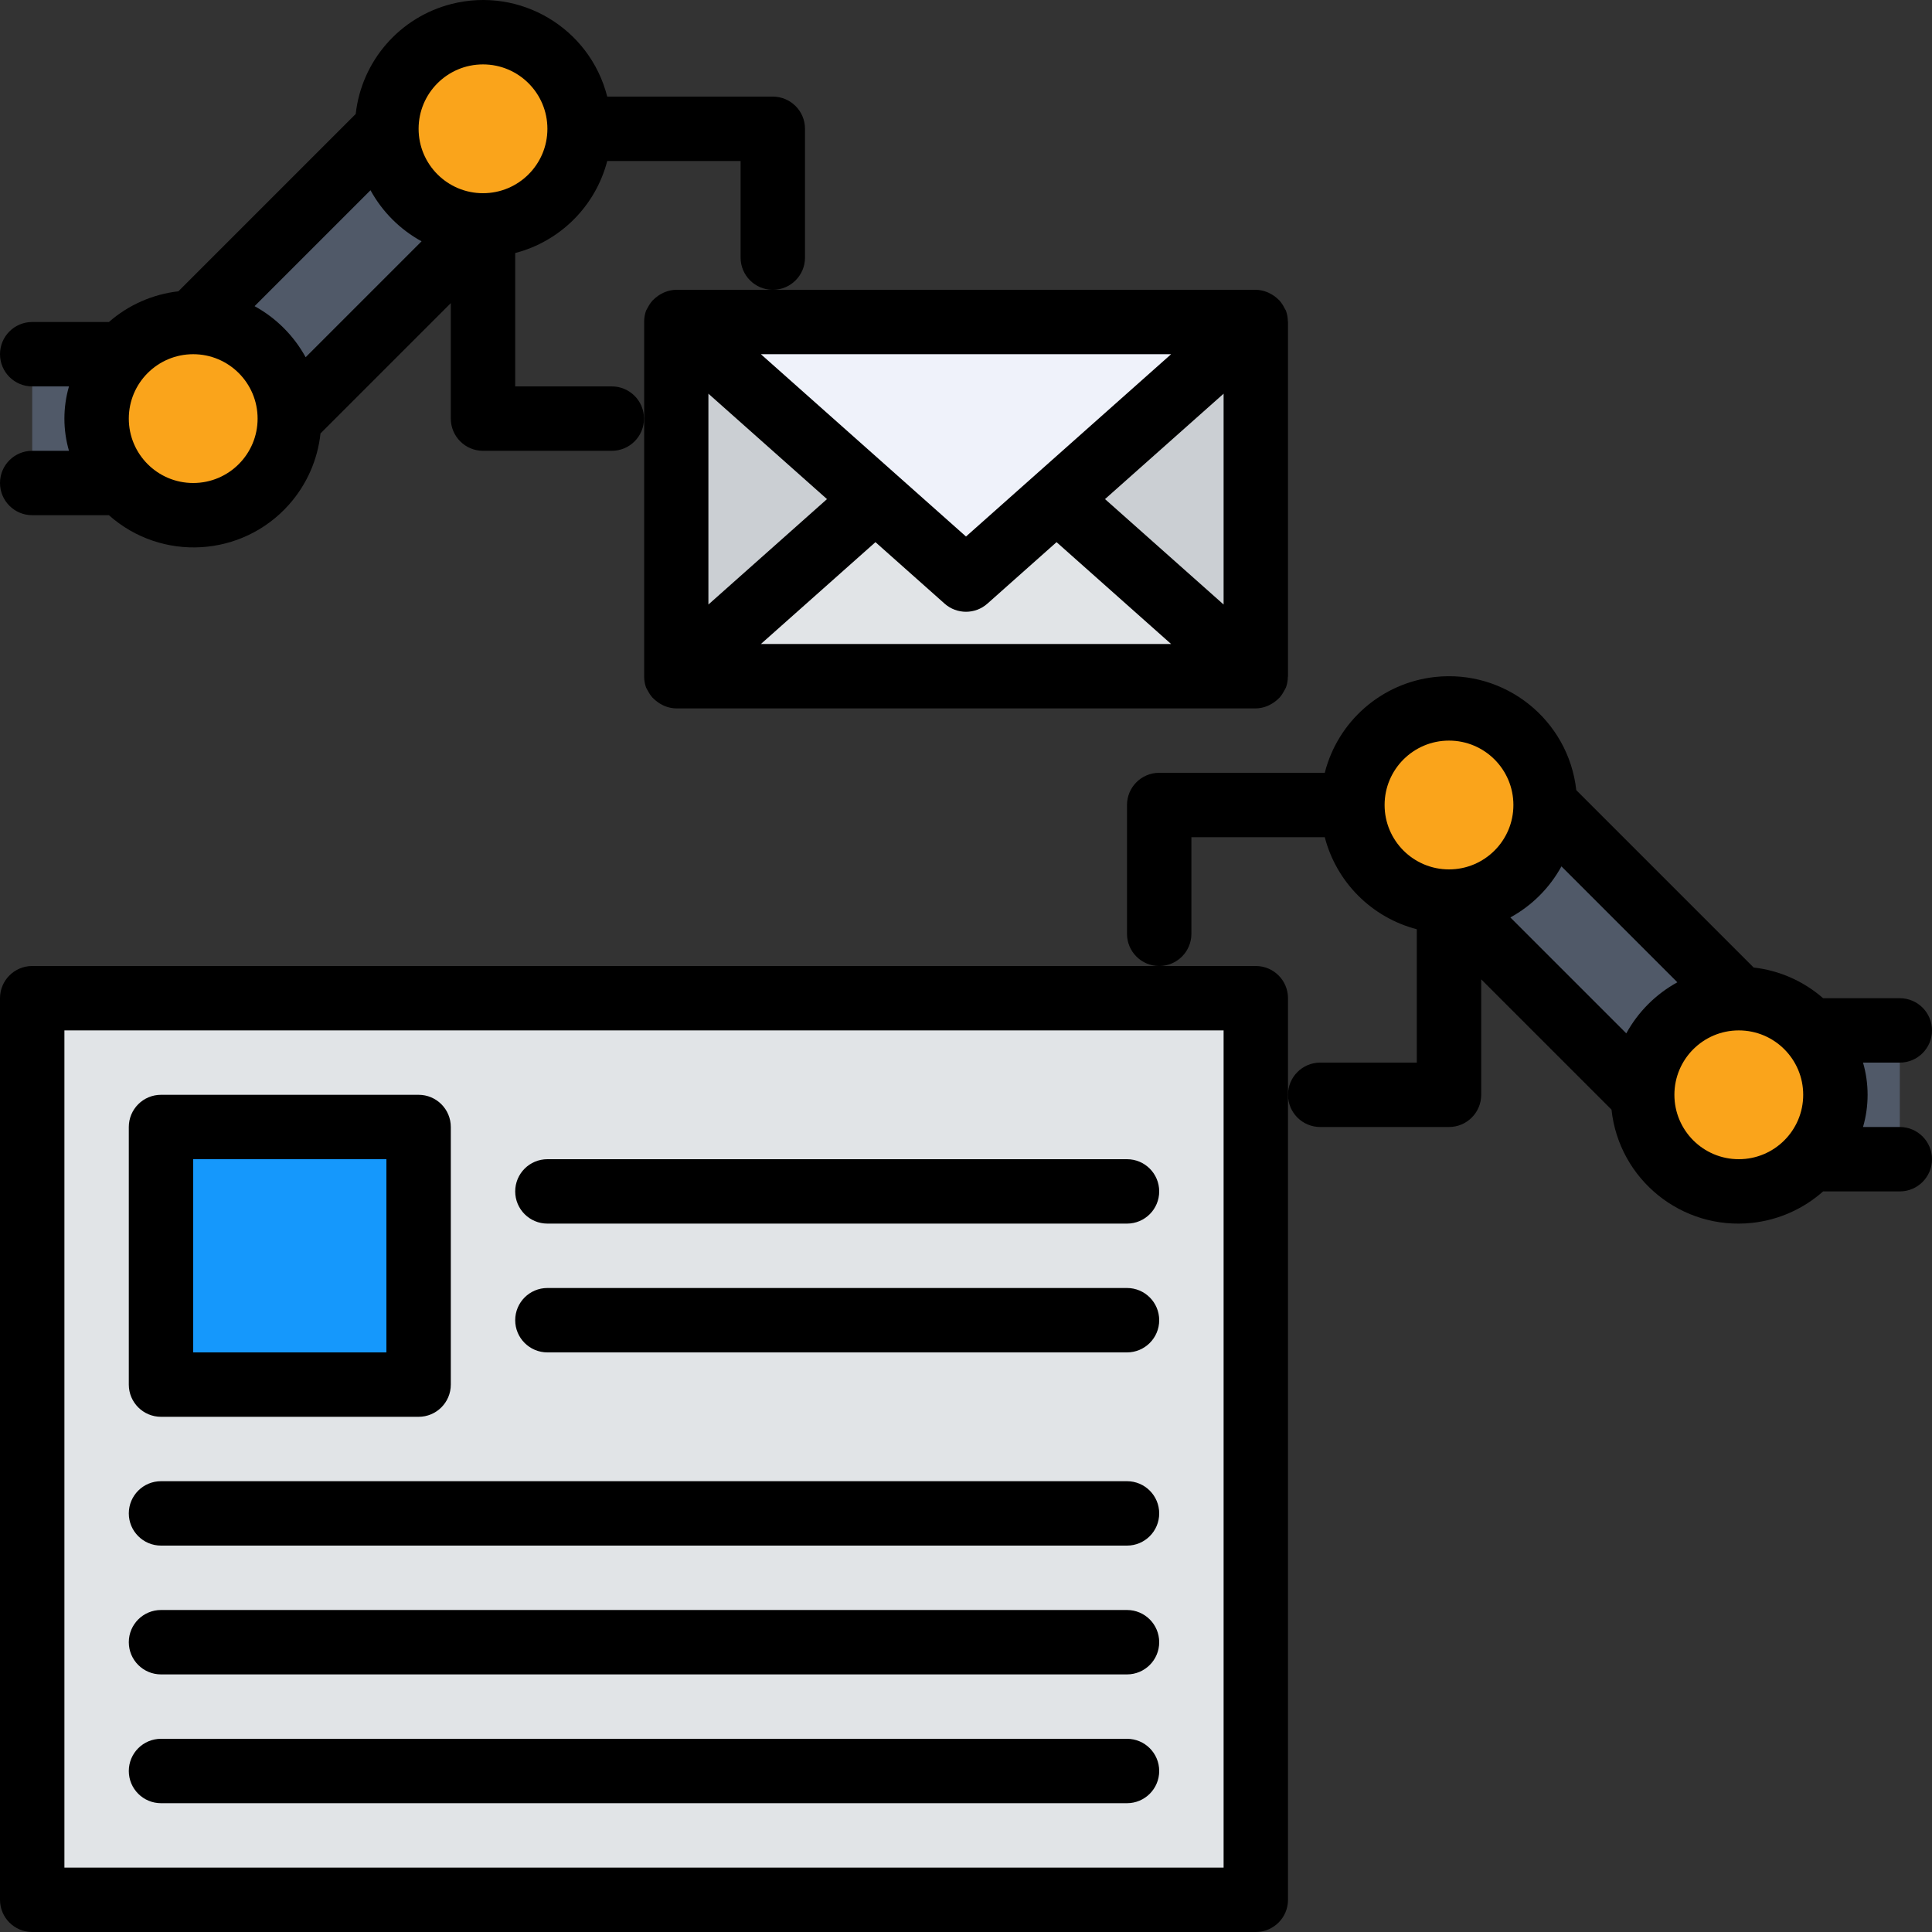 <?xml version="1.0" encoding="iso-8859-1"?>
<!-- Generator: Adobe Illustrator 19.0.0, SVG Export Plug-In . SVG Version: 6.00 Build 0)  -->
<svg version="1.1" id="Capa_1" xmlns="http://www.w3.org/2000/svg" xmlns:xlink="http://www.w3.org/1999/xlink" x="0px" y="0px"
	 viewBox="0 0 480.001 480.001" style="enable-background:new 0 0 480.001 480.001;" xml:space="preserve">
<rect x="0" y="0" width="480.001" height="480.001" fill="#333333" stroke="none"/>
<path style="fill:#CBCFD3;" d="M168.001,80.001h144v88h-144V80.001z"/>
<path style="fill:#E1E4E7;" d="M168.001,168.001l72-64l72,64H168.001z"/>
<path style="fill:#EFF2FA;" d="M168.001,80.001l72,64l72-64H168.001z"/>
<path style="fill:#E1E4E7;" d="M8.001,248.001h304v224h-304V248.001z"/>
<path style="fill:#1598FC;" d="M40.001,280.001h64v64h-64V280.001z"/>
<g>
	<path style="fill:#505968;" d="M360.001,223.996l24.002-24.002l47.999,47.999L408,271.995L360.001,223.996z"/>
	<path style="fill:#505968;" d="M448.001,256.001h24v32h-24V256.001z"/>
</g>
<g>
	<circle style="fill:#FAA41B;" cx="360.001" cy="200.001" r="24"/>
	<circle style="fill:#FAA41B;" cx="432.001" cy="272.001" r="24"/>
</g>
<g>
	<path style="fill:#505968;" d="M48.005,80.004l47.999-47.999l24.002,24.002l-47.999,47.999L48.005,80.004z"/>
	<path style="fill:#505968;" d="M8.001,88.001h24v32h-24V88.001z"/>
</g>
<g>
	<circle style="fill:#FAA41B;" cx="120.001" cy="32.001" r="24"/>
	<circle style="fill:#FAA41B;" cx="48.001" cy="104.001" r="24"/>
</g>
<path d="M165.201,72.569c-0.275,0.11-0.542,0.238-0.8,0.384c-0.574,0.295-1.111,0.658-1.6,1.08c-0.238,0.198-0.465,0.409-0.68,0.632
	c-0.47,0.532-0.868,1.124-1.184,1.76c-0.104,0.208-0.248,0.376-0.336,0.592c-0.024,0.05-0.05,0.098-0.08,0.144
	c-0.308,0.849-0.471,1.745-0.48,2.648v0.192v88v0.192c0.009,0.903,0.172,1.799,0.48,2.648c0.03,0.046,0.056,0.094,0.08,0.144
	c0.088,0.216,0.232,0.384,0.336,0.592c0.318,0.635,0.715,1.227,1.184,1.76c0.215,0.223,0.442,0.434,0.68,0.632
	c0.489,0.422,1.026,0.785,1.6,1.08c0.258,0.146,0.525,0.274,0.8,0.384c0.891,0.359,1.84,0.552,2.8,0.568h144
	c0.96-0.016,1.909-0.209,2.8-0.568c0.275-0.11,0.542-0.238,0.8-0.384c0.574-0.295,1.111-0.658,1.6-1.08
	c0.238-0.198,0.465-0.409,0.68-0.632c0.472-0.531,0.87-1.123,1.184-1.76c0.104-0.208,0.248-0.376,0.336-0.6l0.08-0.136
	c0.308-0.849,0.471-1.745,0.48-2.648c0-0.064,0.04-0.12,0.04-0.192v-88c0-0.072-0.04-0.128-0.04-0.192
	c-0.009-0.903-0.172-1.799-0.48-2.648l-0.08-0.136c-0.102-0.207-0.217-0.407-0.344-0.6c-0.311-0.637-0.706-1.229-1.176-1.76
	c-0.215-0.223-0.442-0.434-0.68-0.632c-0.487-0.422-1.024-0.782-1.6-1.072c-0.256-0.151-0.523-0.282-0.8-0.392
	c-0.891-0.359-1.84-0.551-2.8-0.568h-144C167.041,72.018,166.092,72.211,165.201,72.569z M176.001,97.809l29.464,26.192
	l-29.464,26.192V97.809z M189.041,160.001l28.464-25.304l17.184,15.28c3.03,2.691,7.594,2.691,10.624,0l17.184-15.28l28.464,25.304
	H189.041z M274.537,124.001l29.464-26.192v52.384L274.537,124.001z M290.961,88.001l-50.96,45.296l-50.96-45.296H290.961z"/>
<path d="M312.001,240.001h-304c-4.418,0-8,3.582-8,8v224c0,4.418,3.582,8,8,8h304c4.418,0,8-3.582,8-8v-224
	C320.001,243.583,316.419,240.001,312.001,240.001z M304.001,464.001h-288v-208h288V464.001z"/>
<path d="M40.001,352.001h64c4.418,0,8-3.582,8-8v-64c0-4.418-3.582-8-8-8h-64c-4.418,0-8,3.582-8,8v64
	C32.001,348.42,35.582,352.001,40.001,352.001z M48.001,288.001h48v48h-48V288.001z"/>
<path d="M480.001,256.001c0-4.418-3.582-8-8-8h-19.056c-4.843-4.237-10.863-6.896-17.256-7.624l-44.064-44.064
	c-1.947-17.472-17.69-30.057-35.162-28.11c-13.176,1.469-24.061,10.949-27.326,23.798h-41.136c-4.418,0-8,3.582-8,8v32
	c0,4.418,3.582,8,8,8s8-3.582,8-8v-24h33.136c2.913,11.202,11.662,19.951,22.864,22.864v33.136h-24c-4.418,0-8,3.582-8,8
	s3.582,8,8,8h32c4.418,0,8-3.582,8-8v-28.688l32.376,32.376c1.868,17.405,17.492,30.001,34.897,28.133
	c6.561-0.704,12.738-3.438,17.671-7.821h19.056c4.418,0,8-3.582,8-8s-3.582-8-8-8h-9.136c1.515-5.226,1.515-10.774,0-16h9.136
	C476.419,264.002,480.001,260.42,480.001,256.001L480.001,256.001z M404.049,256.737l-28.8-28.8
	c5.351-2.935,9.753-7.337,12.688-12.688l28.8,28.8C411.386,246.984,406.984,251.386,404.049,256.737L404.049,256.737z
	 M344.001,200.001c0-8.837,7.163-16,16-16s16,7.163,16,16s-7.163,16-16,16S344.001,208.838,344.001,200.001z M416.001,272.001
	c0-8.837,7.163-16,16-16s16,7.163,16,16s-7.163,16-16,16S416.001,280.838,416.001,272.001z"/>
<path d="M0.001,120.001c0,4.418,3.582,8,8,8h19.056c13.086,11.627,33.12,10.445,44.747-2.641c4.383-4.933,7.117-11.11,7.821-17.671
	l32.376-32.376v28.688c0,4.418,3.582,8,8,8h32c4.418,0,8-3.582,8-8s-3.582-8-8-8h-24V62.865
	c11.202-2.913,19.951-11.662,22.864-22.864h33.136v24c0,4.418,3.582,8,8,8s8-3.582,8-8v-32c0-4.418-3.582-8-8-8h-41.136
	c-4.329-17.039-21.651-27.343-38.69-23.014c-12.849,3.264-22.329,14.15-23.798,27.326L44.313,72.377
	c-6.393,0.728-12.413,3.387-17.256,7.624H8.001c-4.418,0-8,3.582-8,8s3.582,8,8,8h9.136c-1.515,5.226-1.515,10.774,0,16H8.001
	C3.582,112.001,0.001,115.583,0.001,120.001z M48.001,120.001c-8.837,0-16-7.163-16-16s7.163-16,16-16s16,7.163,16,16
	S56.837,120.001,48.001,120.001z M104.737,59.953l-28.8,28.8C73.002,83.402,68.6,79,63.249,76.065l28.8-28.8
	C94.984,52.617,99.386,57.019,104.737,59.953z M120.001,16.001c8.837,0,16,7.163,16,16s-7.163,16-16,16c-8.837,0-16-7.163-16-16
	S111.164,16.001,120.001,16.001z"/>
<path d="M136.001,304.001h144c4.418,0,8-3.582,8-8s-3.582-8-8-8h-144c-4.418,0-8,3.582-8,8S131.582,304.001,136.001,304.001z"/>
<path d="M136.001,336.001h144c4.418,0,8-3.582,8-8s-3.582-8-8-8h-144c-4.418,0-8,3.582-8,8S131.582,336.001,136.001,336.001z"/>
<path d="M40.001,384.001h240c4.418,0,8-3.582,8-8s-3.582-8-8-8h-240c-4.418,0-8,3.582-8,8S35.582,384.001,40.001,384.001z"/>
<path d="M40.001,416.001h240c4.418,0,8-3.582,8-8s-3.582-8-8-8h-240c-4.418,0-8,3.582-8,8S35.582,416.001,40.001,416.001z"/>
<path d="M40.001,448.001h240c4.418,0,8-3.582,8-8s-3.582-8-8-8h-240c-4.418,0-8,3.582-8,8S35.582,448.001,40.001,448.001z"/>
<g>
</g>
<g>
</g>
<g>
</g>
<g>
</g>
<g>
</g>
<g>
</g>
<g>
</g>
<g>
</g>
<g>
</g>
<g>
</g>
<g>
</g>
<g>
</g>
<g>
</g>
<g>
</g>
<g>
</g>
</svg>
